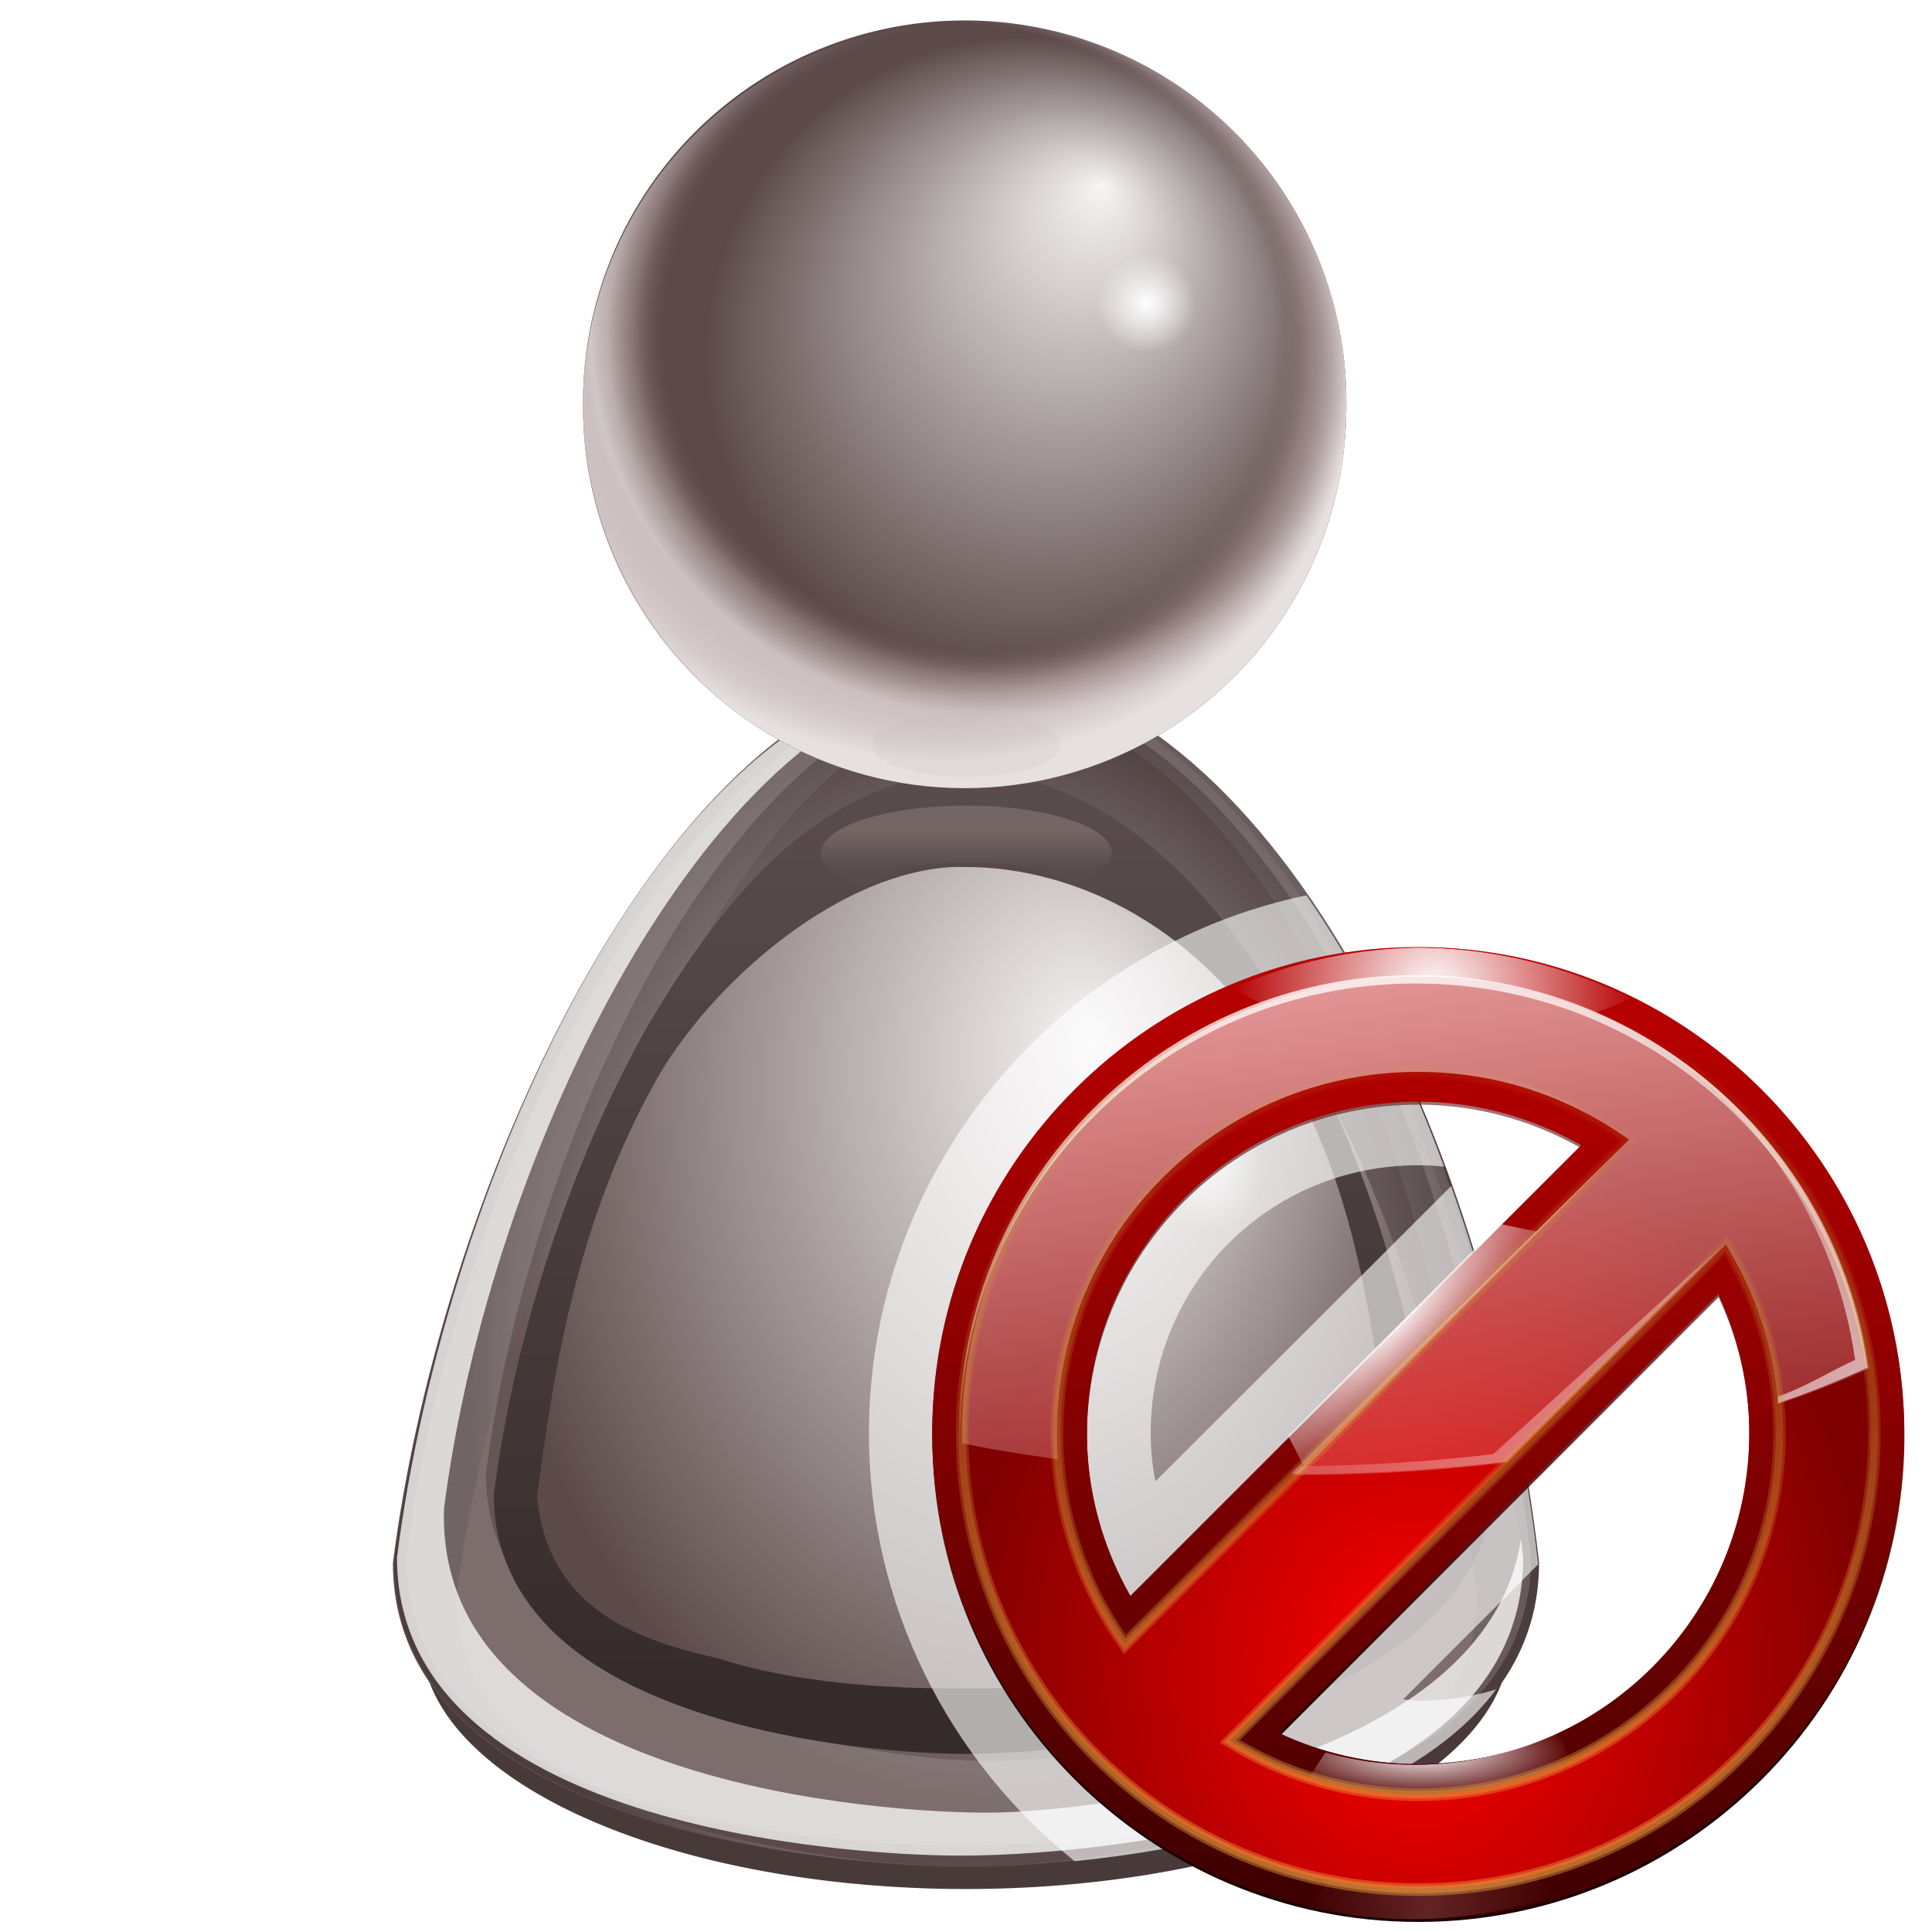 <?xml version="1.0" encoding="UTF-8" standalone="no"?>
<!-- Created with Inkscape (http://www.inkscape.org/) -->
<svg
   xmlns:dc="http://purl.org/dc/elements/1.1/"
   xmlns:cc="http://creativecommons.org/ns#"
   xmlns:rdf="http://www.w3.org/1999/02/22-rdf-syntax-ns#"
   xmlns:svg="http://www.w3.org/2000/svg"
   xmlns="http://www.w3.org/2000/svg"
   xmlns:xlink="http://www.w3.org/1999/xlink"
   xmlns:sodipodi="http://sodipodi.sourceforge.net/DTD/sodipodi-0.dtd"
   xmlns:inkscape="http://www.inkscape.org/namespaces/inkscape"
   width="128"
   height="128"
   id="svg2606"
   sodipodi:version="0.32"
   inkscape:version="0.46"
   version="1.0"
   sodipodi:docname="im-ban-user.svgz"
   inkscape:output_extension="org.inkscape.output.svgz.inkscape"
   sodipodi:docbase="/home/pinheiro/pics/oxygen/scalable/mimetypes"
   inkscape:export-filename="/home/pinheiro/pics/oxygen/scalable/actions/im-ban-user.png"
   inkscape:export-xdpi="180"
   inkscape:export-ydpi="180">
  <sodipodi:namedview
     id="base"
     pagecolor="#ffffff"
     bordercolor="#666666"
     borderopacity="1.0"
     inkscape:pageopacity="0.0"
     inkscape:pageshadow="2"
     inkscape:zoom="1.3175388"
     inkscape:cx="182.99262"
     inkscape:cy="-13.400239"
     inkscape:document-units="px"
     inkscape:current-layer="layer1"
     width="128px"
     height="128px"
     showgrid="false"
     inkscape:grid-points="true"
     showguides="true"
     inkscape:guide-bbox="true"
     inkscape:window-width="1016"
     inkscape:window-height="692"
     inkscape:window-x="20"
     inkscape:window-y="356">
    <inkscape:grid
       type="xygrid"
       id="grid4304"
       spacingx="4px"
       spacingy="4px"
       empspacing="2"
       visible="true"
       enabled="true" />
  </sodipodi:namedview>
  <defs
     id="defs2608">
    <linearGradient
       id="linearGradient4751">
      <stop
         offset="0"
         style="stop-color:#ffffff;stop-opacity:1"
         id="stop4753" />
      <stop
         offset="1"
         style="stop-color:#ffffff;stop-opacity:0"
         id="stop4755" />
    </linearGradient>
    <linearGradient
       inkscape:collect="always"
       id="linearGradient3784">
      <stop
         style="stop-color:#5c4f4f;stop-opacity:1"
         offset="0"
         id="stop3786" />
      <stop
         style="stop-color:#af9f9f;stop-opacity:1"
         offset="1"
         id="stop3788" />
    </linearGradient>
    <linearGradient
       inkscape:collect="always"
       id="linearGradient3680">
      <stop
         style="stop-color:#f3f0f0;stop-opacity:1;"
         offset="0"
         id="stop3682" />
      <stop
         style="stop-color:#f3f0f0;stop-opacity:0;"
         offset="1"
         id="stop3684" />
    </linearGradient>
    <linearGradient
       id="linearGradient3993">
      <stop
         style="stop-color:#362b2b;stop-opacity:1;"
         offset="0"
         id="stop3995" />
      <stop
         style="stop-color:#5f5151;stop-opacity:1"
         offset="1"
         id="stop3997" />
    </linearGradient>
    <linearGradient
       id="linearGradient3983">
      <stop
         id="stop3985"
         offset="0"
         style="stop-color:#f7f4f4;stop-opacity:1;" />
      <stop
         id="stop3987"
         offset="1"
         style="stop-color:#4d3e3e;stop-opacity:1;" />
    </linearGradient>
    <linearGradient
       id="linearGradient3649">
      <stop
         style="stop-color:#f7f4f4;stop-opacity:1;"
         offset="0"
         id="stop3651" />
      <stop
         style="stop-color:#5c4a4a;stop-opacity:1"
         offset="1"
         id="stop3653" />
    </linearGradient>
    <linearGradient
       id="linearGradient3637">
      <stop
         style="stop-color:#ffffff;stop-opacity:0;"
         offset="0"
         id="stop3639" />
      <stop
         id="stop3645"
         offset="0.5"
         style="stop-color:#f2efef;stop-opacity:0;" />
      <stop
         style="stop-color:#5d4a4a;stop-opacity:0;"
         offset="0.815"
         id="stop3647" />
      <stop
         id="stop3657"
         offset="0.898"
         style="stop-color:#b6a1a1;stop-opacity:0.498;" />
      <stop
         style="stop-color:#e6e0e0;stop-opacity:1;"
         offset="1"
         id="stop3641" />
    </linearGradient>
    <linearGradient
       inkscape:collect="always"
       id="linearGradient3353">
      <stop
         style="stop-color:#ffffff;stop-opacity:1;"
         offset="0"
         id="stop3355" />
      <stop
         style="stop-color:#ffffff;stop-opacity:0;"
         offset="1"
         id="stop3357" />
    </linearGradient>
    <filter
       height="1.302"
       y="-0.151"
       width="1.047"
       x="-0.024"
       id="filter3780"
       inkscape:collect="always">
      <feGaussianBlur
         id="feGaussianBlur3782"
         stdDeviation="1.147"
         inkscape:collect="always" />
    </filter>
    <clipPath
       id="clipPath3662"
       clipPathUnits="userSpaceOnUse">
      <path
         style="fill:url(#linearGradient9730);fill-opacity:1;stroke:none;stroke-width:1.2;stroke-linecap:round;stroke-linejoin:round;stroke-miterlimit:4;stroke-dashoffset:0;stroke-opacity:1"
         d="M -23.029,-146.612 C -28.561,-146.853 -33.675,-143.076 -35.029,-137.643 C -35.029,-137.633 -35.029,-137.622 -35.029,-137.612 L -37.842,-126.206 L -43.873,-126.206 C -50.314,-126.206 -55.717,-120.803 -55.717,-114.362 L -55.717,-106.362 C -55.717,-100.516 -51.199,-95.735 -45.561,-94.862 L -49.686,-78.206 L -55.873,-78.206 C -62.314,-78.206 -67.717,-72.803 -67.717,-66.362 L -67.717,-58.362 C -67.717,-52.472 -63.135,-47.647 -57.436,-46.831 L -58.279,-43.393 C -59.833,-37.162 -55.897,-30.606 -49.654,-29.05 L -41.873,-27.112 C -35.642,-25.558 -29.055,-29.495 -27.498,-35.737 C -27.498,-35.747 -27.498,-35.758 -27.498,-35.768 L -24.842,-46.518 L -10.186,-46.518 L -10.967,-43.393 C -12.521,-37.162 -8.584,-30.606 -2.342,-29.05 L 5.439,-27.112 C 11.653,-25.563 18.244,-29.564 19.783,-35.737 C 19.783,-35.747 19.783,-35.758 19.783,-35.768 L 22.439,-46.518 L 32.127,-46.518 C 38.568,-46.518 43.971,-51.921 43.971,-58.362 L 43.971,-66.362 C 43.971,-72.803 38.568,-78.206 32.127,-78.206 L 30.252,-78.206 L 34.283,-94.518 L 44.127,-94.518 C 50.568,-94.518 55.971,-99.921 55.971,-106.362 L 55.971,-114.362 C 55.971,-120.803 50.568,-126.206 44.127,-126.206 L 42.096,-126.206 L 43.033,-129.987 C 44.587,-136.218 40.651,-142.774 34.408,-144.331 L 26.627,-146.268 C 20.396,-147.822 13.808,-143.886 12.252,-137.643 C 12.252,-137.633 12.252,-137.622 12.252,-137.612 L 9.439,-126.206 L -5.186,-126.206 L -4.248,-129.987 C -2.677,-136.288 -6.679,-142.779 -12.904,-144.331 L -20.654,-146.268 C -21.331,-146.437 -22.088,-146.571 -23.029,-146.612 z M -12.998,-94.518 L 1.627,-94.518 L -2.404,-78.206 L -17.029,-78.206 L -12.998,-94.518 z"
         id="use3664"
         sodipodi:nodetypes="ccccccccccccccccccccccccccccccccccccccccccccccccccccc" />
    </clipPath>
    <filter
       id="filter3648"
       inkscape:collect="always">
      <feGaussianBlur
         id="feGaussianBlur3650"
         stdDeviation="1.235"
         inkscape:collect="always" />
    </filter>
    <linearGradient
       gradientUnits="userSpaceOnUse"
       y2="5.551"
       x2="72.139"
       y1="118.031"
       x1="42"
       id="linearGradient3638"
       xlink:href="#linearGradient3632"
       inkscape:collect="always" />
    <linearGradient
       id="linearGradient3517">
      <stop
         id="stop3519"
         offset="0"
         style="stop-color:#403a3a;stop-opacity:1;" />
      <stop
         id="stop3521"
         offset="1"
         style="stop-color:#6a5252;stop-opacity:1;" />
    </linearGradient>
    <linearGradient
       id="linearGradient3632"
       inkscape:collect="always">
      <stop
         id="stop3634"
         offset="0"
         style="stop-color:#084775;stop-opacity:1;" />
      <stop
         id="stop3636"
         offset="1"
         style="stop-color:#084775;stop-opacity:0" />
    </linearGradient>
    <linearGradient
       id="linearGradient3691">
      <stop
         id="stop3693"
         offset="0"
         style="stop-color:#beaeae;stop-opacity:1;" />
      <stop
         id="stop3695"
         offset="1"
         style="stop-color:#8c8c8c;stop-opacity:0;" />
    </linearGradient>
    <linearGradient
       inkscape:collect="always"
       xlink:href="#linearGradient3632"
       id="linearGradient6800"
       gradientUnits="userSpaceOnUse"
       x1="42"
       y1="118.031"
       x2="72.139"
       y2="5.551" />
    <linearGradient
       y2="5.551"
       x2="72.139"
       y1="118.031"
       x1="42"
       gradientUnits="userSpaceOnUse"
       id="linearGradient6617"
       xlink:href="#linearGradient3632"
       inkscape:collect="always" />
    <linearGradient
       inkscape:collect="always"
       xlink:href="#linearGradient3517"
       id="linearGradient9730"
       gradientUnits="userSpaceOnUse"
       gradientTransform="translate(-67.873,-150.362)"
       x1="120"
       y1="120"
       x2="120"
       y2="7.929" />
    <linearGradient
       inkscape:collect="always"
       xlink:href="#linearGradient3632"
       id="linearGradient12421"
       gradientUnits="userSpaceOnUse"
       x1="42"
       y1="118.031"
       x2="72.139"
       y2="5.551" />
    <linearGradient
       inkscape:collect="always"
       xlink:href="#linearGradient3632"
       id="linearGradient12423"
       gradientUnits="userSpaceOnUse"
       x1="42"
       y1="118.031"
       x2="72.139"
       y2="5.551" />
    <filter
       inkscape:collect="always"
       id="filter3733">
      <feGaussianBlur
         inkscape:collect="always"
         stdDeviation="1.309"
         id="feGaussianBlur3735" />
    </filter>
    <clipPath
       clipPathUnits="userSpaceOnUse"
       id="clipPath3739">
      <path
         d="M 88,37.279 A 29.959,29.959 0 1 1 28.083,37.279 A 29.959,29.959 0 1 1 88,37.279 z"
         sodipodi:ry="29.958668"
         sodipodi:rx="29.958668"
         sodipodi:cy="37.27911"
         sodipodi:cx="58.041332"
         id="path3741"
         style="opacity:1;fill:url(#radialGradient3743);fill-opacity:1;stroke:none;stroke-width:3.4;stroke-linecap:round;stroke-linejoin:round;stroke-miterlimit:4;stroke-dasharray:none;stroke-dashoffset:0;stroke-opacity:1"
         sodipodi:type="arc" />
    </clipPath>
    <radialGradient
       inkscape:collect="always"
       xlink:href="#linearGradient3649"
       id="radialGradient3743"
       gradientUnits="userSpaceOnUse"
       gradientTransform="matrix(0.836,0,0,0.836,9.545,6.131)"
       cx="63.492"
       cy="32.737"
       fx="71.005"
       fy="16.637"
       r="29.959" />
    <radialGradient
       inkscape:collect="always"
       xlink:href="#linearGradient3637"
       id="radialGradient3761"
       gradientUnits="userSpaceOnUse"
       gradientTransform="matrix(1.073,0,0,1.002,-3.089,-0.946)"
       cx="59.612"
       cy="32.668"
       fx="59.612"
       fy="32.668"
       r="29.959" />
    <radialGradient
       inkscape:collect="always"
       xlink:href="#linearGradient3637"
       id="radialGradient3763"
       gradientUnits="userSpaceOnUse"
       gradientTransform="matrix(1.073,0,0,1.002,-3.089,-0.946)"
       cx="55.369"
       cy="36.077"
       fx="54.839"
       fy="18.271"
       r="29.959" />
    <filter
       inkscape:collect="always"
       id="filter3814">
      <feGaussianBlur
         inkscape:collect="always"
         stdDeviation="1.191"
         id="feGaussianBlur3816" />
    </filter>
    <filter
       inkscape:collect="always"
       id="filter3973">
      <feGaussianBlur
         inkscape:collect="always"
         stdDeviation="2.999"
         id="feGaussianBlur3975" />
    </filter>
    <clipPath
       clipPathUnits="userSpaceOnUse"
       id="clipPath3977">
      <path
         sodipodi:nodetypes="cssczc"
         id="path3979"
         d="M -99.715,102.633 C -99.715,121.279 -70.353,123.629 -62.994,123.629 C -62.987,123.629 -62.994,123.629 -62.987,123.629 C -55.642,123.629 -26.222,121.279 -26.222,102.633 C -29.556,71.314 -44.597,40.843 -62.997,40.843 C -81.555,40.843 -96.577,76.118 -99.715,102.633 z"
         style="fill:url(#radialGradient3981);fill-opacity:1;fill-rule:evenodd;stroke:none;stroke-width:0.999px;stroke-linecap:butt;stroke-linejoin:miter;stroke-opacity:1" />
    </clipPath>
    <radialGradient
       inkscape:collect="always"
       xlink:href="#linearGradient3649"
       id="radialGradient3981"
       gradientUnits="userSpaceOnUse"
       gradientTransform="matrix(0.815,-4.5070062e-8,6.5792902e-8,1.189,-115.257,-4.11)"
       cx="64.195"
       cy="79.678"
       fx="64.195"
       fy="79.678"
       r="37.246" />
    <radialGradient
       inkscape:collect="always"
       xlink:href="#linearGradient3983"
       id="radialGradient3989"
       gradientUnits="userSpaceOnUse"
       gradientTransform="matrix(0.859,-4.751994e-8,6.9369213e-8,1.254,-118.099,-11.053)"
       cx="64.195"
       cy="79.678"
       fx="64.195"
       fy="79.678"
       r="37.246" />
    <filter
       inkscape:collect="always"
       id="filter3495">
      <feGaussianBlur
         inkscape:collect="always"
         stdDeviation="0.976"
         id="feGaussianBlur3497" />
    </filter>
    <filter
       inkscape:collect="always"
       id="filter3663">
      <feGaussianBlur
         inkscape:collect="always"
         stdDeviation="1.952"
         id="feGaussianBlur3665" />
    </filter>
    <clipPath
       clipPathUnits="userSpaceOnUse"
       id="clipPath3672">
      <path
         sodipodi:nodetypes="cssczc"
         id="path3674"
         d="M 212.537,102.633 C 212.537,121.279 241.9,123.629 249.259,123.629 C 249.266,123.629 249.259,123.629 249.266,123.629 C 256.61,123.629 286.03,121.279 286.03,102.633 C 282.697,71.314 267.655,40.843 249.255,40.843 C 230.698,40.843 215.675,76.118 212.537,102.633 z"
         style="fill:url(#radialGradient3676);fill-opacity:1;fill-rule:evenodd;stroke:none;stroke-width:0.999px;stroke-linecap:butt;stroke-linejoin:miter;stroke-opacity:1" />
    </clipPath>
    <radialGradient
       inkscape:collect="always"
       xlink:href="#linearGradient3649"
       id="radialGradient3676"
       gradientUnits="userSpaceOnUse"
       gradientTransform="matrix(0.96,-9.1487252e-8,2.27387e-7,2.387,187.829,-102.163)"
       cx="65.092"
       cy="72.806"
       fx="65.092"
       fy="72.806"
       r="37.246" />
    <filter
       inkscape:collect="always"
       id="filter3712">
      <feGaussianBlur
         inkscape:collect="always"
         stdDeviation="0.106"
         id="feGaussianBlur3714" />
    </filter>
    <filter
       inkscape:collect="always"
       id="filter3766"
       x="-0.054"
       width="1.107"
       y="-0.161"
       height="1.322">
      <feGaussianBlur
         inkscape:collect="always"
         stdDeviation="1.872"
         id="feGaussianBlur3768" />
    </filter>
    <filter
       inkscape:collect="always"
       id="filter3774">
      <feGaussianBlur
         inkscape:collect="always"
         stdDeviation="1.158"
         id="feGaussianBlur3776" />
    </filter>
    <radialGradient
       inkscape:collect="always"
       xlink:href="#linearGradient3637"
       id="radialGradient3780"
       gradientUnits="userSpaceOnUse"
       gradientTransform="matrix(1.073,0,0,1.002,-3.089,-0.946)"
       cx="55.369"
       cy="36.077"
       fx="54.839"
       fy="18.271"
       r="29.959" />
    <radialGradient
       inkscape:collect="always"
       xlink:href="#linearGradient3983"
       id="radialGradient3972"
       gradientUnits="userSpaceOnUse"
       gradientTransform="matrix(0.859,-4.751994e-8,6.9369213e-8,1.254,-118.099,-11.053)"
       cx="64.195"
       cy="79.678"
       fx="64.195"
       fy="79.678"
       r="37.246" />
    <radialGradient
       inkscape:collect="always"
       xlink:href="#linearGradient3637"
       id="radialGradient3980"
       gradientUnits="userSpaceOnUse"
       gradientTransform="matrix(1.073,0,0,1.002,-3.089,-0.946)"
       cx="59.612"
       cy="32.668"
       fx="59.612"
       fy="32.668"
       r="29.959" />
    <radialGradient
       inkscape:collect="always"
       xlink:href="#linearGradient3637"
       id="radialGradient3982"
       gradientUnits="userSpaceOnUse"
       gradientTransform="matrix(1.073,0,0,1.002,-3.089,-0.946)"
       cx="55.369"
       cy="36.077"
       fx="54.839"
       fy="18.271"
       r="29.959" />
    <radialGradient
       inkscape:collect="always"
       xlink:href="#linearGradient3649"
       id="radialGradient4002"
       gradientUnits="userSpaceOnUse"
       gradientTransform="matrix(0.886,-5.6346668e-8,9.0898957e-8,1.235,7.386,-16.106)"
       cx="65.092"
       cy="72.806"
       fx="73.474"
       fy="68.984"
       r="37.246" />
    <radialGradient
       inkscape:collect="always"
       xlink:href="#linearGradient3680"
       id="radialGradient4007"
       gradientUnits="userSpaceOnUse"
       gradientTransform="matrix(1,0,0,1.455,0,-33.543)"
       cx="78.625"
       cy="73.795"
       fx="78.625"
       fy="73.795"
       r="2.952" />
    <linearGradient
       inkscape:collect="always"
       xlink:href="#linearGradient3993"
       id="linearGradient4009"
       gradientUnits="userSpaceOnUse"
       x1="75.631"
       y1="115.035"
       x2="75.631"
       y2="36.603" />
    <radialGradient
       inkscape:collect="always"
       xlink:href="#linearGradient3983"
       id="radialGradient4011"
       gradientUnits="userSpaceOnUse"
       gradientTransform="matrix(0.859,-4.751994e-8,6.9369213e-8,1.254,-118.099,-11.053)"
       cx="64.195"
       cy="79.678"
       fx="64.195"
       fy="79.678"
       r="37.246" />
    <linearGradient
       inkscape:collect="always"
       xlink:href="#linearGradient3784"
       id="linearGradient4015"
       gradientUnits="userSpaceOnUse"
       x1="63.061"
       y1="49.137"
       x2="63.061"
       y2="46.289" />
    <filter
       inkscape:collect="always"
       id="filter4048"
       x="-0.049"
       width="1.098"
       y="-0.169"
       height="1.338">
      <feGaussianBlur
         inkscape:collect="always"
         stdDeviation="0.381"
         id="feGaussianBlur4050" />
    </filter>
    <filter
       inkscape:collect="always"
       id="filter4092"
       x="-0.088"
       width="1.175"
       y="-0.271"
       height="1.543">
      <feGaussianBlur
         inkscape:collect="always"
         stdDeviation="0.607"
         id="feGaussianBlur4094" />
    </filter>
    <linearGradient
       inkscape:collect="always"
       xlink:href="#linearGradient3784"
       id="linearGradient4097"
       gradientUnits="userSpaceOnUse"
       gradientTransform="matrix(1.124,0,0,1.18,-6.864,0.872)"
       x1="63.061"
       y1="48.853"
       x2="63.061"
       y2="46.803" />
    <radialGradient
       inkscape:collect="always"
       xlink:href="#linearGradient3649"
       id="radialGradient4099"
       gradientUnits="userSpaceOnUse"
       gradientTransform="matrix(0.836,0,0,0.836,9.545,6.131)"
       cx="63.492"
       cy="32.737"
       fx="71.005"
       fy="16.637"
       r="29.959" />
    <radialGradient
       inkscape:collect="always"
       xlink:href="#linearGradient3353"
       id="radialGradient4101"
       gradientUnits="userSpaceOnUse"
       cx="76.612"
       cy="25.895"
       fx="76.612"
       fy="25.895"
       r="3.891" />
    <radialGradient
       inkscape:collect="always"
       xlink:href="#linearGradient3637"
       id="radialGradient4103"
       gradientUnits="userSpaceOnUse"
       gradientTransform="matrix(1.073,0,0,1.002,-3.089,-0.946)"
       cx="59.612"
       cy="32.668"
       fx="59.612"
       fy="32.668"
       r="29.959" />
    <radialGradient
       inkscape:collect="always"
       xlink:href="#linearGradient3637"
       id="radialGradient4105"
       gradientUnits="userSpaceOnUse"
       gradientTransform="matrix(1.073,0,0,1.002,-3.089,-0.946)"
       cx="55.369"
       cy="36.077"
       fx="54.839"
       fy="18.271"
       r="29.959" />
    <linearGradient
       id="linearGradient2929">
      <stop
         id="stop2931"
         style="stop-color:#efa040;stop-opacity:1;"
         offset="0" />
      <stop
         id="stop2933"
         style="stop-color:#c0a331;stop-opacity:0"
         offset="1" />
    </linearGradient>
    <linearGradient
       id="linearGradient3260-778">
      <stop
         id="stop2489"
         style="stop-color:#ffffff;stop-opacity:1"
         offset="0" />
      <stop
         id="stop2491"
         style="stop-color:#ffffff;stop-opacity:0"
         offset="1" />
    </linearGradient>
    <linearGradient
       id="linearGradient3527">
      <stop
         id="stop3529"
         style="stop-color:#ff0000;stop-opacity:1"
         offset="0" />
      <stop
         id="stop3531"
         style="stop-color:#7f0000;stop-opacity:1"
         offset="1" />
    </linearGradient>
    <linearGradient
       id="linearGradient3551">
      <stop
         id="stop3553"
         style="stop-color:#bf0000;stop-opacity:1"
         offset="0" />
      <stop
         id="stop3555"
         style="stop-color:#8c0000;stop-opacity:1"
         offset="1" />
    </linearGradient>
    <linearGradient
       id="linearGradient3598">
      <stop
         id="stop3600"
         style="stop-color:#ffbfbf;stop-opacity:1"
         offset="0" />
      <stop
         id="stop3602"
         style="stop-color:#ffbfbf;stop-opacity:0"
         offset="1" />
    </linearGradient>
    <linearGradient
       id="linearGradient3671">
      <stop
         id="stop3673"
         style="stop-color:#1a0000;stop-opacity:1"
         offset="0" />
      <stop
         id="stop3675"
         style="stop-color:#a20000;stop-opacity:0"
         offset="1" />
    </linearGradient>
    <linearGradient
       id="linearGradient3706">
      <stop
         id="stop3708"
         style="stop-color:#ffffff;stop-opacity:1"
         offset="0" />
      <stop
         id="stop3710"
         style="stop-color:#ffffff;stop-opacity:0"
         offset="1" />
    </linearGradient>
    <linearGradient
       id="linearGradient3835">
      <stop
         id="stop3837"
         style="stop-color:#ffffff;stop-opacity:1"
         offset="0" />
      <stop
         id="stop3839"
         style="stop-color:#ffffff;stop-opacity:0"
         offset="1" />
    </linearGradient>
    <filter
       id="filter4055">
      <feGaussianBlur
         id="feGaussianBlur4057"
         stdDeviation="0.164"
         inkscape:collect="always" />
    </filter>
    <filter
       id="filter4134">
      <feGaussianBlur
         id="feGaussianBlur4136"
         stdDeviation="0.287"
         inkscape:collect="always" />
    </filter>
    <filter
       height="1.207"
       y="-0.104"
       width="1.173"
       x="-0.087"
       id="filter4176">
      <feGaussianBlur
         id="feGaussianBlur4178"
         stdDeviation="1.31"
         inkscape:collect="always" />
    </filter>
    <filter
       height="1.256"
       y="-0.128"
       width="1.081"
       x="-0.04"
       id="filter4202">
      <feGaussianBlur
         id="feGaussianBlur4204"
         stdDeviation="0.598"
         inkscape:collect="always" />
    </filter>
    <filter
       height="1.516"
       y="-0.258"
       width="1.109"
       x="-0.054"
       id="filter4248">
      <feGaussianBlur
         id="feGaussianBlur4250"
         stdDeviation="0.669"
         inkscape:collect="always" />
    </filter>
    <clipPath
       id="clipPath4258">
      <path
         d="M -826.904,227.344 C -858.629,227.344 -884.435,253.15 -884.435,284.875 C -884.435,316.6 -858.629,342.406 -826.904,342.406 C -795.179,342.406 -769.342,316.6 -769.342,284.875 C -769.342,253.15 -795.179,227.344 -826.904,227.344 z M -826.904,245.656 C -819.86,245.656 -813.3,247.569 -807.592,250.812 L -860.967,304.188 C -864.21,298.479 -866.123,291.919 -866.123,284.875 C -866.123,263.187 -848.592,245.656 -826.904,245.656 z M -791.342,268.438 C -789.013,273.44 -787.685,278.992 -787.685,284.875 C -787.685,306.563 -805.216,324.094 -826.904,324.094 C -832.787,324.094 -838.34,322.766 -843.342,320.438 L -791.342,268.438 z"
         id="path4260"
         style="opacity:1;fill:url(#linearGradient4262);fill-opacity:1;stroke:none;stroke-width:7.087;stroke-linecap:square;stroke-linejoin:miter;stroke-miterlimit:4;stroke-dasharray:none;stroke-dashoffset:4.15;stroke-opacity:1" />
    </clipPath>
    <linearGradient
       x1="11.844"
       y1="365.376"
       x2="19.391"
       y2="206.375"
       id="linearGradient4262"
       xlink:href="#linearGradient3671"
       gradientUnits="userSpaceOnUse"
       gradientTransform="translate(-827.279,0)" />
    <linearGradient
       inkscape:collect="always"
       xlink:href="#linearGradient3671"
       id="linearGradient3434"
       gradientUnits="userSpaceOnUse"
       gradientTransform="translate(75.66,5.657)"
       x1="9.722"
       y1="320.475"
       x2="14.441"
       y2="155.11" />
    <radialGradient
       inkscape:collect="always"
       xlink:href="#linearGradient3835"
       id="radialGradient3440"
       gradientUnits="userSpaceOnUse"
       gradientTransform="matrix(1,7.1693163e-7,-7.7186683e-7,1.077,1.795441e-4,-17.823)"
       cx="-824.581"
       cy="232.61"
       fx="-824.581"
       fy="232.61"
       r="23.938" />
    <radialGradient
       inkscape:collect="always"
       xlink:href="#linearGradient3706"
       id="radialGradient3442"
       gradientUnits="userSpaceOnUse"
       gradientTransform="matrix(1,0,0,0.316,0,222.837)"
       cx="-825.971"
       cy="315.764"
       fx="-825.971"
       fy="315.764"
       r="17.75" />
    <radialGradient
       inkscape:collect="always"
       xlink:href="#linearGradient3598"
       id="radialGradient3444"
       gradientUnits="userSpaceOnUse"
       gradientTransform="matrix(1,-5.9653348e-8,1.4682541e-7,2.461,-4.8987084e-5,-487.554)"
       cx="-825.225"
       cy="337.203"
       fx="-825.225"
       fy="337.203"
       r="14.766" />
    <radialGradient
       inkscape:collect="always"
       xlink:href="#linearGradient3260-778"
       id="radialGradient3446"
       gradientUnits="userSpaceOnUse"
       gradientTransform="matrix(0.383,0.395,-1.312,1.273,-149.51,248.311)"
       cx="-830.375"
       cy="275.741"
       fx="-830.375"
       fy="275.741"
       r="18.125" />
    <linearGradient
       inkscape:collect="always"
       xlink:href="#linearGradient2929"
       id="linearGradient3456"
       gradientUnits="userSpaceOnUse"
       gradientTransform="translate(75.66,5.657)"
       x1="4.361"
       y1="339.126"
       x2="7.356"
       y2="232.55" />
    <linearGradient
       inkscape:collect="always"
       xlink:href="#linearGradient2929"
       id="linearGradient3460"
       gradientUnits="userSpaceOnUse"
       gradientTransform="translate(75.66,5.657)"
       x1="4.361"
       y1="339.126"
       x2="7.356"
       y2="232.55" />
    <linearGradient
       inkscape:collect="always"
       xlink:href="#linearGradient3260-778"
       id="linearGradient3467"
       gradientUnits="userSpaceOnUse"
       gradientTransform="matrix(1.012,0,0,1.012,144.979,15.323)"
       x1="-13.206"
       y1="84.704"
       x2="-84.773"
       y2="19.431" />
    <linearGradient
       inkscape:collect="always"
       xlink:href="#linearGradient3260-778"
       id="linearGradient3471"
       gradientUnits="userSpaceOnUse"
       gradientTransform="matrix(1.012,0,0,1.012,144.883,15.222)"
       x1="-89.75"
       y1="-29"
       x2="-73.812"
       y2="76" />
    <linearGradient
       inkscape:collect="always"
       xlink:href="#linearGradient3598"
       id="linearGradient3474"
       gradientUnits="userSpaceOnUse"
       gradientTransform="matrix(1.012,0,0,1.012,145.169,15.437)"
       x1="-89.75"
       y1="-29"
       x2="-73.812"
       y2="76" />
    <radialGradient
       inkscape:collect="always"
       xlink:href="#linearGradient3527"
       id="radialGradient3477"
       gradientUnits="userSpaceOnUse"
       gradientTransform="matrix(1.263,0,0,1.525,165.099,-31.58)"
       cx="-79.25"
       cy="81.75"
       fx="-79.25"
       fy="81.75"
       r="43.5" />
    <linearGradient
       inkscape:collect="always"
       xlink:href="#linearGradient3671"
       id="linearGradient3485"
       gradientUnits="userSpaceOnUse"
       gradientTransform="matrix(1.012,0,0,1.012,64.605,-224.224)"
       x1="11.844"
       y1="365.376"
       x2="19.391"
       y2="206.375" />
    <linearGradient
       inkscape:collect="always"
       xlink:href="#linearGradient3551"
       id="linearGradient3488"
       gradientUnits="userSpaceOnUse"
       gradientTransform="matrix(1.012,0,0,1.012,64.605,-224.224)"
       x1="3.344"
       y1="236.876"
       x2="0.391"
       y2="351.875" />
    <filter
       inkscape:collect="always"
       id="filter4068">
      <feGaussianBlur
         inkscape:collect="always"
         stdDeviation="0.575"
         id="feGaussianBlur4070" />
    </filter>
    <filter
       inkscape:collect="always"
       id="filter4076">
      <feGaussianBlur
         inkscape:collect="always"
         stdDeviation="0.275"
         id="feGaussianBlur4078" />
    </filter>
    <radialGradient
       id="XMLID_40_"
       cx="56.02"
       cy="45.241"
       r="71.351"
       gradientTransform="matrix(0.997,0.267,-0.267,0.997,-76.963,-22.171)"
       gradientUnits="userSpaceOnUse">
      <stop
         offset="0"
         style="stop-color:#BFEBFF"
         id="stop240" />
      <stop
         offset="0.074"
         style="stop-color:#9FDFFF"
         id="stop242" />
      <stop
         offset="0.178"
         style="stop-color:#78D1FF"
         id="stop244" />
      <stop
         offset="0.281"
         style="stop-color:#5AC6FF"
         id="stop246" />
      <stop
         offset="0.381"
         style="stop-color:#44BEFF"
         id="stop248" />
      <stop
         offset="0.478"
         style="stop-color:#37BAFF"
         id="stop250" />
      <stop
         offset="0.568"
         style="stop-color:#33B8FF"
         id="stop252" />
      <stop
         offset="0.802"
         style="stop-color:#1690E3"
         id="stop254" />
      <stop
         offset="1"
         style="stop-color:#0063b4;stop-opacity:1;"
         id="stop256" />
    </radialGradient>
    <linearGradient
       id="linearGradient5237">
      <stop
         id="stop5239"
         offset="0"
         style="stop-color:#4a3e3e;stop-opacity:1;" />
      <stop
         id="stop5241"
         offset="1"
         style="stop-color:#880000;stop-opacity:0;" />
    </linearGradient>
    <linearGradient
       inkscape:collect="always"
       xlink:href="#linearGradient3671"
       id="linearGradient4740"
       gradientUnits="userSpaceOnUse"
       gradientTransform="matrix(1.012,0,0,1.012,64.605,-224.224)"
       x1="11.844"
       y1="365.376"
       x2="19.391"
       y2="206.375" />
    <linearGradient
       inkscape:collect="always"
       xlink:href="#linearGradient3671"
       id="linearGradient4744"
       gradientUnits="userSpaceOnUse"
       gradientTransform="matrix(0.559,0,0,0.559,93.731,-64.424)"
       x1="11.844"
       y1="365.376"
       x2="19.391"
       y2="206.375" />
  </defs>
  <g
     inkscape:groupmode="layer"
     id="layer1"
     inkscape:label="Livello 1">
    <path
       style="fill:url(#linearGradient12421);fill-opacity:1;fill-rule:evenodd;stroke:none;stroke-width:1px;stroke-linecap:butt;stroke-linejoin:miter;stroke-opacity:1;filter:url(#filter3648)"
       d="M 22.5,42.5 L 20.25,58 L 34.25,46.25 L 22.5,42.5 z M 44.25,43 L 56.25,57.625 L 67.25,57.5 L 84.5,44.75 L 44.25,43 z M 94.25,45 L 103.5,57.375 L 109.5,57.375 L 114,46 L 94.25,45 z M 10.75,91.75 L 8.5,105.125 L 23,94.25 L 10.75,91.75 z M 101.75,93 L 83.75,94 L 91.5,105.375 L 98.75,104.875 L 101.75,93 z M 70.75,93.5 L 36.25,93.75 L 45,106.562 L 55.312,105.625 L 70.75,93.5 z"
       id="path12384"
       clip-path="url(#clipPath3662)"
       transform="translate(-1.25,-75.75)" />
    <path
       clip-path="url(#clipPath3662)"
       id="path12387"
       d="M 22.5,42.5 L 13.838,55.249 L 20.25,58 L 34.25,46.25 L 22.5,42.5 z M 94.25,45 L 103.5,57.375 L 121.521,58.436 L 114,46 L 94.25,45 z M 10.75,91.75 L 0.545,104.418 L 23,94.25 L 10.75,91.75 z M 101.75,93 L 83.75,94 L 91.5,105.375 L 108.649,105.759 L 101.75,93 z"
       style="opacity:0.45;fill:url(#linearGradient12423);fill-opacity:1;fill-rule:evenodd;stroke:none;stroke-width:1px;stroke-linecap:butt;stroke-linejoin:miter;stroke-opacity:1;filter:url(#filter3648)"
       sodipodi:nodetypes="ccccccccccccccccccc"
       transform="translate(-1.25,-75.75)" />
    <path
       sodipodi:type="arc"
       style="fill:#493a3a;fill-opacity:1;stroke:none;stroke-width:3.156;stroke-linecap:round;stroke-linejoin:round;stroke-miterlimit:4;stroke-dasharray:none;stroke-dashoffset:0;stroke-opacity:1;filter:url(#filter3766)"
       id="path3716"
       sodipodi:cx="63.865829"
       sodipodi:cy="108.4109"
       sodipodi:rx="41.861637"
       sodipodi:ry="13.953878"
       d="M 105.727,108.411 A 41.862,13.954 0 1 1 22.004,108.411 A 41.862,13.954 0 1 1 105.727,108.411 z"
       transform="matrix(0.861,0,0,1.181,8.993,-19.441)" />
    <path
       style="fill:url(#radialGradient4002);fill-opacity:1;fill-rule:evenodd;stroke:none;stroke-width:0.999px;stroke-linecap:butt;stroke-linejoin:miter;stroke-opacity:1"
       d="M 26.031,103.546 C 26.031,121.433 56.329,123.687 63.922,123.687 C 63.93,123.687 63.923,123.687 63.93,123.687 C 71.508,123.687 101.866,121.433 101.866,103.546 C 98.426,73.502 82.906,44.273 63.919,44.273 C 44.77,44.273 29.268,78.11 26.031,103.546 z"
       id="path3765"
       sodipodi:nodetypes="cssczc" />
    <path
       style="fill:url(#radialGradient4011);fill-opacity:1;fill-rule:evenodd;stroke:none;stroke-width:0.999px;stroke-linecap:butt;stroke-linejoin:miter;stroke-opacity:1;filter:url(#filter3973)"
       d="M -63,36.344 C -82.566,36.344 -98.41,73.543 -101.719,101.5 C -101.719,119.931 -74.513,123.25 -64.719,123.594 C -73.206,123.254 -95.719,120.329 -95.719,104.906 C -92.922,81.274 -79.54,49.844 -63,49.844 C -46.6,49.844 -33.19,76.992 -30.219,104.906 C -30.219,120.346 -52.82,123.259 -61.281,123.594 C -51.493,123.25 -24.219,119.931 -24.219,101.5 C -27.733,68.479 -43.599,36.344 -63,36.344 z"
       id="path3834"
       clip-path="url(#clipPath3977)"
       transform="matrix(1.032,0,0,0.959,129.028,5.093)" />
    <g
       id="g3667"
       clip-path="url(#clipPath3672)"
       transform="matrix(1.032,0,0,0.959,-193.234,4.997)">
      <path
         sodipodi:nodetypes="ccssccccscc"
         transform="matrix(0.968,0,0,0.968,57.598,1.287)"
         id="path2516"
         d="M 197.935,41.257 C 178.836,41.257 163.589,77.149 160.36,104.438 C 160.36,123.628 190.155,125.618 197.728,125.618 C 197.736,125.618 197.752,125.618 197.76,125.618 C 205.318,125.618 234.849,123.628 234.849,104.438 C 231.418,72.205 216.872,41.257 197.935,41.257 z M 200.029,43.413 C 214.889,43.981 227.549,69.327 230.693,96.062 C 230.693,112.08 206.131,113.681 199.822,113.681 C 193.501,113.681 168.704,115.023 168.704,99.005 C 171.399,76.228 184.087,43.413 200.029,43.413 z"
         style="opacity:0.257;fill:#f5f2f2;fill-opacity:1;fill-rule:evenodd;stroke:none;stroke-width:0.999px;stroke-linecap:butt;stroke-linejoin:miter;stroke-opacity:1;filter:url(#filter3495)" />
      <path
         sodipodi:nodetypes="ccssccccscc"
         transform="matrix(0.968,0,0,0.968,57.598,1.287)"
         id="path2537"
         d="M 198.967,41.36 C 179.869,41.36 164.106,77.149 160.876,104.438 C 160.876,123.628 190.052,124.999 197.625,124.999 C 197.632,124.999 197.649,124.999 197.656,124.999 C 205.215,124.999 235.469,123.628 235.469,104.438 C 232.038,72.205 217.905,41.36 198.967,41.36 z M 199.904,42.322 C 215.657,43.323 229.838,70.14 233.062,98.469 C 233.062,115.447 206.281,118.979 199.594,118.979 C 192.893,118.979 166.156,115.447 166.156,98.469 C 169.013,74.325 183.006,42.322 199.904,42.322 z"
         style="opacity:0.401;fill:#f3f0f0;fill-opacity:1;fill-rule:evenodd;stroke:none;stroke-width:0.999px;stroke-linecap:butt;stroke-linejoin:miter;stroke-opacity:1;filter:url(#filter3663)" />
      <path
         sodipodi:nodetypes="ccsscczccc"
         transform="matrix(0.968,0,0,0.968,57.598,1.287)"
         id="path2532"
         d="M 197.625,41.36 C 178.526,41.36 163.486,77.149 160.257,104.438 C 160.257,123.628 190.052,125.721 197.625,125.721 C 197.632,125.721 197.649,125.721 197.656,125.721 C 205.215,125.721 234.952,123.628 234.952,104.438 C 234.906,104.001 234.847,103.561 234.796,103.125 C 232.583,119.251 206.736,122.572 199.719,122.652 C 192.702,122.732 162.758,120.631 163.38,100.938 C 166.374,75.641 181.115,42.693 198.688,41.423 C 198.337,41.401 197.978,41.36 197.625,41.36 z"
         style="fill:#f7f5f5;fill-opacity:0.797;fill-rule:evenodd;stroke:none;stroke-width:0.999px;stroke-linecap:butt;stroke-linejoin:miter;stroke-opacity:1;filter:url(#filter3774)" />
    </g>
    <path
       transform="matrix(0.947,0,0,0.88,3.326,11.287)"
       style="fill:url(#linearGradient4009);fill-opacity:1;fill-rule:evenodd;stroke:none;stroke-width:3.156;stroke-linecap:butt;stroke-linejoin:miter;stroke-miterlimit:4;stroke-opacity:1;filter:url(#filter3814)"
       d="M 64,45.281 C 58.616,45.612 54.332,48.158 50.781,51.688 C 47.23,55.217 44.424,59.731 42,64.031 C 36.348,74.635 32.43,87.973 31.062,99.531 C 31.065,99.542 31.065,99.552 31.062,99.562 L 31.031,99.625 L 31.031,99.656 L 31.031,99.719 C 31.031,104.108 32.814,107.682 35.5,110.344 C 38.186,113.006 41.764,114.827 45.438,116.125 C 52.785,118.721 60.687,119.219 64,119.219 C 64.006,119.219 64.025,119.219 64.031,119.219 C 67.339,119.219 75.267,118.721 82.625,116.125 C 86.304,114.827 89.871,113.006 92.562,110.344 C 95.253,107.682 97.031,104.109 97.031,99.719 L 97.031,99.656 L 97.031,99.625 L 97,99.562 C 96.997,99.552 96.997,99.542 97,99.531 C 95.552,85.932 91.587,72.552 85.906,62.438 C 80.226,52.323 72.717,45.281 64,45.281 z M 63.25,52.446 C 63.501,52.435 63.751,52.446 64,52.446 C 71.954,52.446 80.548,57.191 85.969,66.844 C 91.377,76.473 92.588,86.615 94,99.812 C 94.004,99.847 93.999,99.868 94,99.875 C 93.934,103.757 92.42,106.271 90.125,108.062 C 87.83,109.854 84.774,110.931 81.625,111.938 C 74.807,114.342 67.008,114.281 64.031,114.281 C 64.025,114.281 64.006,114.281 64,114.281 C 61.021,114.281 53.238,114.332 46.438,111.938 C 46.428,111.935 46.416,111.94 46.406,111.938 C 43.027,111.146 40.095,109.988 37.938,108.094 C 35.774,106.194 34.382,103.541 34.062,99.844 C 35.388,88.709 37.238,78.165 42.656,68 C 46.764,60.612 55.464,52.785 63.25,52.446 z"
       id="path3991"
       sodipodi:nodetypes="csccccccsssssscccccsccssssscsssssccc" />
    <g
       id="g3751"
       transform="matrix(0.844,0,0,0.844,9.379,1.299)">
      <path
         transform="translate(6.574,-7.079)"
         d="M 88,37.279 A 29.959,29.959 0 1 1 28.083,37.279 A 29.959,29.959 0 1 1 88,37.279 z"
         sodipodi:ry="29.958668"
         sodipodi:rx="29.958668"
         sodipodi:cy="37.27911"
         sodipodi:cx="58.041332"
         id="path2563"
         style="opacity:1;fill:url(#radialGradient4099);fill-opacity:1;stroke:none;stroke-width:3.4;stroke-linecap:round;stroke-linejoin:round;stroke-miterlimit:4;stroke-dasharray:none;stroke-dashoffset:0;stroke-opacity:1"
         sodipodi:type="arc" />
      <path
         transform="translate(2.281,-3.591)"
         d="M 80.503,25.895 A 3.891,3.891 0 1 1 72.721,25.895 A 3.891,3.891 0 1 1 80.503,25.895 z"
         sodipodi:ry="3.8909853"
         sodipodi:rx="3.8909853"
         sodipodi:cy="25.895178"
         sodipodi:cx="76.61216"
         id="path3343"
         style="opacity:1;fill:url(#radialGradient4101);fill-opacity:1;stroke:none;stroke-width:3.4;stroke-linecap:round;stroke-linejoin:round;stroke-miterlimit:4;stroke-dasharray:none;stroke-dashoffset:0;stroke-opacity:1"
         sodipodi:type="arc" />
      <path
         clip-path="url(#clipPath3739)"
         sodipodi:end="4.7234523"
         sodipodi:start="0"
         sodipodi:type="arc"
         style="opacity:1;fill:url(#radialGradient4103);fill-opacity:1;stroke:none;stroke-width:3.4;stroke-linecap:round;stroke-linejoin:round;stroke-miterlimit:4;stroke-dasharray:none;stroke-dashoffset:0;stroke-opacity:1;filter:url(#filter3733)"
         id="path3635"
         sodipodi:cx="58.041332"
         sodipodi:cy="37.27911"
         sodipodi:rx="29.958668"
         sodipodi:ry="29.958668"
         d="M 88,37.279 A 29.959,29.959 0 1 1 58.373,7.322 L 58.041,37.279 z"
         transform="translate(6.574,-7.079)" />
      <path
         transform="translate(6.574,-7.079)"
         d="M 88,37.279 A 29.959,29.959 0 1 1 28.083,37.279 A 29.959,29.959 0 1 1 88,37.279 z"
         sodipodi:ry="29.958668"
         sodipodi:rx="29.958668"
         sodipodi:cy="37.27911"
         sodipodi:cx="58.041332"
         id="path3745"
         style="opacity:1;fill:url(#radialGradient4105);fill-opacity:1;stroke:none;stroke-width:3.4;stroke-linecap:round;stroke-linejoin:round;stroke-miterlimit:4;stroke-dasharray:none;stroke-dashoffset:0;stroke-opacity:1;filter:url(#filter3733)"
         sodipodi:type="arc"
         clip-path="url(#clipPath3739)" />
    </g>
    <path
       sodipodi:type="arc"
       style="fill:url(#radialGradient4007);fill-opacity:1;stroke:none;stroke-width:3.156;stroke-linecap:round;stroke-linejoin:round;stroke-miterlimit:4;stroke-dasharray:none;stroke-dashoffset:0;stroke-opacity:1;filter:url(#filter3712)"
       id="path3678"
       sodipodi:cx="78.624741"
       sodipodi:cy="73.794548"
       sodipodi:rx="2.951782"
       sodipodi:ry="4.2935009"
       d="M 81.577,73.795 A 2.952,4.294 0 1 1 75.673,73.795 A 2.952,4.294 0 1 1 81.577,73.795 z"
       transform="matrix(1.268,-0.337,0.362,1.179,-46.763,15.957)" />
    <path
       style="opacity:0.569;fill:url(#linearGradient4097);fill-opacity:1;stroke:none;stroke-width:3.156;stroke-linecap:round;stroke-linejoin:round;stroke-miterlimit:4;stroke-dasharray:none;stroke-dashoffset:0;stroke-opacity:1;filter:url(#filter4048)"
       d="M 64.031,54.375 C 58.868,54.375 54.688,55.784 54.688,57.531 C 54.688,58.405 55.744,59.208 57.438,59.781 C 59.345,58.386 61.707,58.163 64.25,58.163 C 66.736,58.163 69.022,58.348 70.906,59.688 C 72.442,59.123 73.406,58.358 73.406,57.531 C 73.406,55.784 69.195,54.375 64.031,54.375 z"
       id="path3782"
       transform="matrix(1.03,0,0,1,-1.948,-1)"
       sodipodi:nodetypes="cscscsc" />
    <path
       transform="matrix(0.751,0,0,0.788,16.665,11.472)"
       d="M 71.379,48.034 A 8.319,2.683 0 1 1 54.742,48.034 A 8.319,2.683 0 1 1 71.379,48.034 z"
       sodipodi:ry="2.6834381"
       sodipodi:rx="8.3186579"
       sodipodi:cy="48.033543"
       sodipodi:cx="63.060799"
       id="path4013"
       style="opacity:0.223;fill:url(#linearGradient4015);fill-opacity:1;stroke:none;stroke-width:3.156;stroke-linecap:round;stroke-linejoin:round;stroke-miterlimit:4;stroke-dasharray:none;stroke-dashoffset:0;stroke-opacity:1;filter:url(#filter4092)"
       sodipodi:type="arc" />
    <g
       id="g2708"
       transform="matrix(0.553,0,0,0.553,58.014,59.54)">
      <path
         style="fill:#ffffff;fill-opacity:1;stroke:none;stroke-width:7.087;stroke-linecap:square;stroke-linejoin:miter;stroke-miterlimit:4;stroke-dasharray:none;stroke-dashoffset:4.15;stroke-opacity:1;opacity:0.614"
         d="M 86.531 59.312 C 70.037 62.756 57.562 77.454 57.562 94.938 C 57.563 106.373 62.883 116.6 71.188 123.281 C 80.157 122.358 93.396 119.551 99.094 111.906 C 97.458 112.397 95.742 112.656 93.938 112.656 C 93.599 112.656 93.27 112.582 92.938 112.562 L 101.875 103.625 C 101.875 103.594 101.875 103.563 101.875 103.531 C 100.888 94.909 98.899 86.379 96.125 78.562 L 76.531 98.125 C 76.334 97.081 76.219 96.044 76.219 94.938 C 76.219 85.066 84.07 77.188 93.938 77.188 C 94.523 77.188 95.092 77.213 95.656 77.281 C 93.168 70.553 90.067 64.423 86.531 59.312 z "
         transform="matrix(1.809,0,0,1.809,-104.934,-107.694)"
         id="path4742" />
      <rect
         width="1"
         height="0"
         x="-445.59"
         y="-184.28"
         id="rect10477"
         style="opacity:0.578;fill:#ffffff;fill-opacity:1;fill-rule:nonzero;stroke:none;stroke-width:3.632;stroke-linecap:round;stroke-linejoin:round;stroke-miterlimit:4;stroke-dasharray:none;stroke-dashoffset:4;stroke-opacity:1" />
      <g
         transform="matrix(-0.783,0,0,0.651,-2927.386,429.022)"
         id="g10481"
         style="opacity:0.402" />
      <g
         transform="matrix(-0.783,0,0,0.651,-2927.386,429.022)"
         id="g10483"
         style="opacity:0.402" />
      <g
         transform="matrix(1,0,0,0.651,273.577,436.349)"
         id="g10485"
         style="opacity:0.402" />
      <g
         transform="matrix(1,0,0,0.651,273.577,436.349)"
         id="g10487"
         style="opacity:0.402" />
      <path
         transform="matrix(1.012,0,0,1.012,-11.945,-229.647)"
         style="fill:url(#linearGradient3434);fill-opacity:1;stroke:none;stroke-width:7.087;stroke-linecap:square;stroke-linejoin:miter;stroke-miterlimit:4;stroke-dasharray:none;stroke-dashoffset:4.15;stroke-opacity:1;filter:url(#filter4068)"
         id="path4272"
         d="M 76.035,233.001 C 44.31,233.001 18.504,258.807 18.504,290.532 C 18.504,322.257 44.31,348.063 76.035,348.063 C 107.761,348.063 133.598,322.257 133.598,290.532 C 133.598,258.807 107.761,233.001 76.035,233.001 z M 76.035,251.313 C 83.079,251.313 89.64,253.226 95.348,256.469 L 41.973,309.844 C 38.73,304.136 36.817,297.576 36.817,290.532 C 36.817,268.844 54.347,251.313 76.035,251.313 z M 111.598,274.094 C 113.926,279.097 115.254,284.649 115.254,290.532 C 115.254,312.22 97.723,329.751 76.035,329.751 C 70.152,329.751 64.6,328.423 59.598,326.094 L 111.598,274.094 z" />
      <path
         style="fill:url(#linearGradient3488);fill-opacity:1;stroke:none;stroke-width:7.087;stroke-linecap:square;stroke-linejoin:miter;stroke-miterlimit:4;stroke-dasharray:none;stroke-dashoffset:4.15;stroke-opacity:1"
         id="path3949"
         d="M 64.984,5.792 C 32.886,5.792 6.777,31.902 6.777,64 C 6.777,96.098 32.886,122.208 64.984,122.208 C 97.082,122.208 123.223,96.098 123.223,64 C 123.223,31.902 97.082,5.792 64.984,5.792 z M 64.984,24.32 C 72.111,24.32 78.749,26.256 84.524,29.537 L 30.521,83.54 C 27.24,77.764 25.304,71.127 25.304,64 C 25.304,42.057 43.041,24.32 64.984,24.32 z M 100.965,47.369 C 103.32,52.43 104.664,58.048 104.664,64 C 104.664,85.943 86.927,103.68 64.984,103.68 C 59.032,103.68 53.414,102.336 48.353,99.981 L 100.965,47.369 z" />
      <path
         style="fill:url(#linearGradient3485);fill-opacity:1;stroke:none;stroke-width:7.087;stroke-linecap:square;stroke-linejoin:miter;stroke-miterlimit:4;stroke-dasharray:none;stroke-dashoffset:4.15;stroke-opacity:1"
         id="path4059"
         d="M 64.984,5.792 C 32.886,5.792 6.777,31.902 6.777,64 C 6.777,96.098 32.886,122.208 64.984,122.208 C 97.082,122.208 123.223,96.098 123.223,64 C 123.223,31.902 97.082,5.792 64.984,5.792 z M 64.984,24.32 C 72.111,24.32 78.749,26.256 84.524,29.537 L 30.521,83.54 C 27.24,77.764 25.304,71.127 25.304,64 C 25.304,42.057 43.041,24.32 64.984,24.32 z M 100.965,47.369 C 103.32,52.43 104.664,58.048 104.664,64 C 104.664,85.943 86.927,103.68 64.984,103.68 C 59.032,103.68 53.414,102.336 48.353,99.981 L 100.965,47.369 z" />
      <g
         id="g4252"
         clip-path="url(#clipPath4258)"
         transform="matrix(1.012,0,0,1.012,901.4,-224.224)">
        <path
           style="opacity:1;fill:url(#radialGradient3440);fill-opacity:1;stroke:none;stroke-width:7.087;stroke-linecap:square;stroke-linejoin:miter;stroke-miterlimit:4;stroke-dasharray:none;stroke-dashoffset:4.15;stroke-opacity:1;filter:url(#filter4134)"
           id="path4063"
           d="M -825.549,227.345 C -833.712,227.345 -841.478,229.079 -848.518,232.157 C -842.555,235.657 -833.707,237.876 -823.799,237.876 C -814.731,237.876 -806.54,236.031 -800.643,233.032 C -808.184,229.4 -816.637,227.345 -825.549,227.345 z" />
        <path
           style="opacity:1;fill:url(#radialGradient3442);fill-opacity:1;stroke:none;stroke-width:7.087;stroke-linecap:square;stroke-linejoin:miter;stroke-miterlimit:4;stroke-dasharray:none;stroke-dashoffset:4.15;stroke-opacity:1;filter:url(#filter4202)"
           id="path4069"
           d="M -809.85,320.22 C -814.994,322.696 -820.75,324.095 -826.85,324.095 C -830.527,324.095 -834.079,323.584 -837.444,322.626 L -841.6,328.876 C -831.486,331.502 -820.198,332.563 -806.1,329.876 L -809.819,320.22 L -809.85,320.22 z" />
        <path
           style="opacity:0.436;fill:url(#radialGradient3444);fill-opacity:1;stroke:none;stroke-width:7.087;stroke-linecap:square;stroke-linejoin:miter;stroke-miterlimit:4;stroke-dasharray:none;stroke-dashoffset:4.15;stroke-opacity:1;filter:url(#filter4248)"
           id="path4077"
           d="M -813.35,336.19 C -820.96,338.296 -828.569,339.445 -836.179,336.876 L -839.991,341.126 C -836.104,341.958 -832.06,342.407 -827.929,342.407 C -821.84,342.407 -815.973,341.449 -810.46,339.689 L -813.35,336.19 z" />
        <path
           style="opacity:1;fill:url(#radialGradient3446);fill-opacity:1;stroke:none;stroke-width:7.087;stroke-linecap:square;stroke-linejoin:miter;stroke-miterlimit:4;stroke-dasharray:none;stroke-dashoffset:4.15;stroke-opacity:1;filter:url(#filter4176)"
           id="path4083"
           d="M -816.838,260.064 L -841.901,285.126 L -839.151,290.376 L -805.651,262.376 L -816.838,260.064 z" />
      </g>
      <path
         style="fill:url(#radialGradient3477);fill-opacity:1;stroke:none;stroke-width:0.5;stroke-linecap:square;stroke-linejoin:miter;stroke-miterlimit:4;stroke-dasharray:none;stroke-dashoffset:4.15;stroke-opacity:0.441"
         id="path3350"
         d="M 64.988,9.366 C 34.829,9.366 10.353,33.843 10.353,64.001 C 10.353,94.16 34.829,118.636 64.988,118.636 C 95.146,118.636 119.623,94.16 119.623,64.001 C 119.623,33.843 95.146,9.366 64.988,9.366 z M 64.988,20.735 C 74.409,20.735 83.146,23.749 90.253,28.867 L 29.854,89.266 C 24.736,82.159 21.722,73.422 21.722,64.001 C 21.722,40.118 41.105,20.735 64.988,20.735 z M 101.858,41.421 C 105.898,47.999 108.254,55.721 108.254,64.001 C 108.254,87.884 88.871,107.267 64.988,107.267 C 56.708,107.267 48.986,104.911 42.408,100.872 L 101.858,41.421 z" />
      <path
         style="fill:url(#linearGradient3474);fill-opacity:1;stroke:none;stroke-width:7.087;stroke-linecap:square;stroke-linejoin:miter;stroke-miterlimit:4;stroke-dasharray:none;stroke-dashoffset:4.15;stroke-opacity:1"
         id="path3977"
         d="M 64.988,9.366 C 34.829,9.366 10.353,33.843 10.353,64.001 C 10.353,64.425 10.375,64.845 10.385,65.266 C 14.085,66.01 17.893,66.627 21.83,67.163 C 21.755,66.122 21.735,65.061 21.735,64.001 C 21.735,40.118 41.105,20.749 64.988,20.749 C 74.409,20.749 83.143,23.756 90.25,28.874 L 50.064,69.06 C 50.149,69.06 50.233,69.06 50.317,69.06 C 59.113,69.06 67.618,68.545 75.706,67.574 L 101.854,41.426 C 105.325,47.079 107.556,53.584 108.114,60.555 C 112.015,59.259 115.658,57.824 119.054,56.286 C 115.3,29.779 92.527,9.366 64.988,9.366 z" />
      <path
         style="fill:url(#linearGradient3471);fill-opacity:1;stroke:none;stroke-width:7.087;stroke-linecap:square;stroke-linejoin:miter;stroke-miterlimit:4;stroke-dasharray:none;stroke-dashoffset:4.15;stroke-opacity:1"
         id="path4007"
         d="M 64.702,9.151 C 34.543,9.151 10.067,33.628 10.067,63.786 C 10.067,63.945 10.062,64.102 10.067,64.26 C 10.356,34.35 34.723,10.163 64.702,10.163 C 91.909,10.163 114.451,30.092 118.609,56.135 C 118.66,56.111 118.716,56.094 118.767,56.071 C 115.014,29.564 92.24,9.151 64.702,9.151 z M 49.778,68.845 C 49.863,68.845 49.946,68.845 50.031,68.845 C 50.286,68.845 50.535,68.846 50.79,68.845 L 89.761,29.367 L 49.778,68.845 z M 21.449,64.387 C 21.448,64.525 21.449,64.659 21.449,64.798 C 21.449,65.518 21.483,66.232 21.512,66.948 C 21.523,66.949 21.533,66.946 21.544,66.948 C 21.483,66.104 21.456,65.245 21.449,64.387 z" />
      <path
         style="fill:url(#linearGradient3467);fill-opacity:1;stroke:none;stroke-width:7.087;stroke-linecap:square;stroke-linejoin:miter;stroke-miterlimit:4;stroke-dasharray:none;stroke-dashoffset:4.15;stroke-opacity:1"
         id="path4021"
         d="M 91.925,16.461 C 105.432,24.804 115.023,38.856 117.345,55.256 C 114.352,56.611 111.454,58.486 108.069,59.657 C 108.121,60.12 108.088,59.973 108.126,60.441 C 112.027,59.145 115.468,57.71 118.863,56.172 C 116.456,39.172 106.219,24.67 91.925,16.461 z M 65.202,20.122 C 41.319,20.122 20.735,39.088 20.735,62.97 C 20.735,64.03 20.047,65.091 20.122,66.132 C 16.721,65.669 13.416,65.133 10.194,64.519 C 10.201,64.73 10.189,64.941 10.194,65.152 C 13.894,65.896 17.702,66.513 21.64,67.049 C 21.565,66.008 21.545,64.947 21.545,63.887 C 21.545,40.004 40.915,20.635 64.797,20.635 C 72.411,20.635 79.571,22.586 85.791,26.041 C 79.23,22.037 73.445,20.122 65.202,20.122 z M 73.998,66.543 C 66.593,67.432 58.829,67.918 50.822,67.997 L 49.874,68.946 C 49.959,68.946 50.042,68.946 50.127,68.946 C 58.922,68.946 67.427,68.431 75.516,67.46 L 101.031,41.945 L 73.998,66.543 z" />
      <path
         transform="matrix(1.012,0,0,1.012,-11.945,-229.947)"
         style="fill:none;fill-opacity:1;stroke:url(#linearGradient3456);stroke-width:1.483;stroke-linecap:square;stroke-linejoin:miter;stroke-miterlimit:4;stroke-dasharray:none;stroke-dashoffset:4.15;stroke-opacity:0.441;filter:url(#filter4076)"
         id="path4035"
         d="M 76.039,236.533 C 46.231,236.533 22.039,260.725 22.039,290.533 C 22.039,320.341 46.231,344.533 76.039,344.533 C 105.847,344.533 130.039,320.341 130.039,290.533 C 130.039,260.725 105.847,236.533 76.039,236.533 z M 76.039,247.77 C 85.35,247.77 93.986,250.749 101.01,255.808 L 41.314,315.504 C 36.255,308.48 33.276,299.844 33.276,290.533 C 33.276,266.928 52.434,247.77 76.039,247.77 z M 112.481,268.215 C 116.474,274.717 118.802,282.349 118.802,290.533 C 118.802,314.138 99.644,333.296 76.039,333.296 C 67.855,333.296 60.223,330.967 53.721,326.975 L 112.481,268.215 z" />
      <path
         transform="matrix(1.012,0,0,1.012,-11.945,-229.947)"
         style="fill:none;fill-opacity:1;stroke:url(#linearGradient3460);stroke-width:0.87;stroke-linecap:square;stroke-linejoin:miter;stroke-miterlimit:4;stroke-dasharray:none;stroke-dashoffset:4.15;stroke-opacity:0.441;filter:url(#filter4055)"
         id="path4049"
         d="M 76.039,236.533 C 46.231,236.533 22.039,260.725 22.039,290.533 C 22.039,320.341 46.231,344.533 76.039,344.533 C 105.847,344.533 130.039,320.341 130.039,290.533 C 130.039,260.725 105.847,236.533 76.039,236.533 z M 76.039,247.77 C 85.35,247.77 93.986,250.749 101.01,255.808 L 41.314,315.504 C 36.255,308.48 33.276,299.844 33.276,290.533 C 33.276,266.928 52.434,247.77 76.039,247.77 z M 112.481,268.215 C 116.474,274.717 118.802,282.349 118.802,290.533 C 118.802,314.138 99.644,333.296 76.039,333.296 C 67.855,333.296 60.223,330.967 53.721,326.975 L 112.481,268.215 z" />
    </g>
  </g>
</svg>
